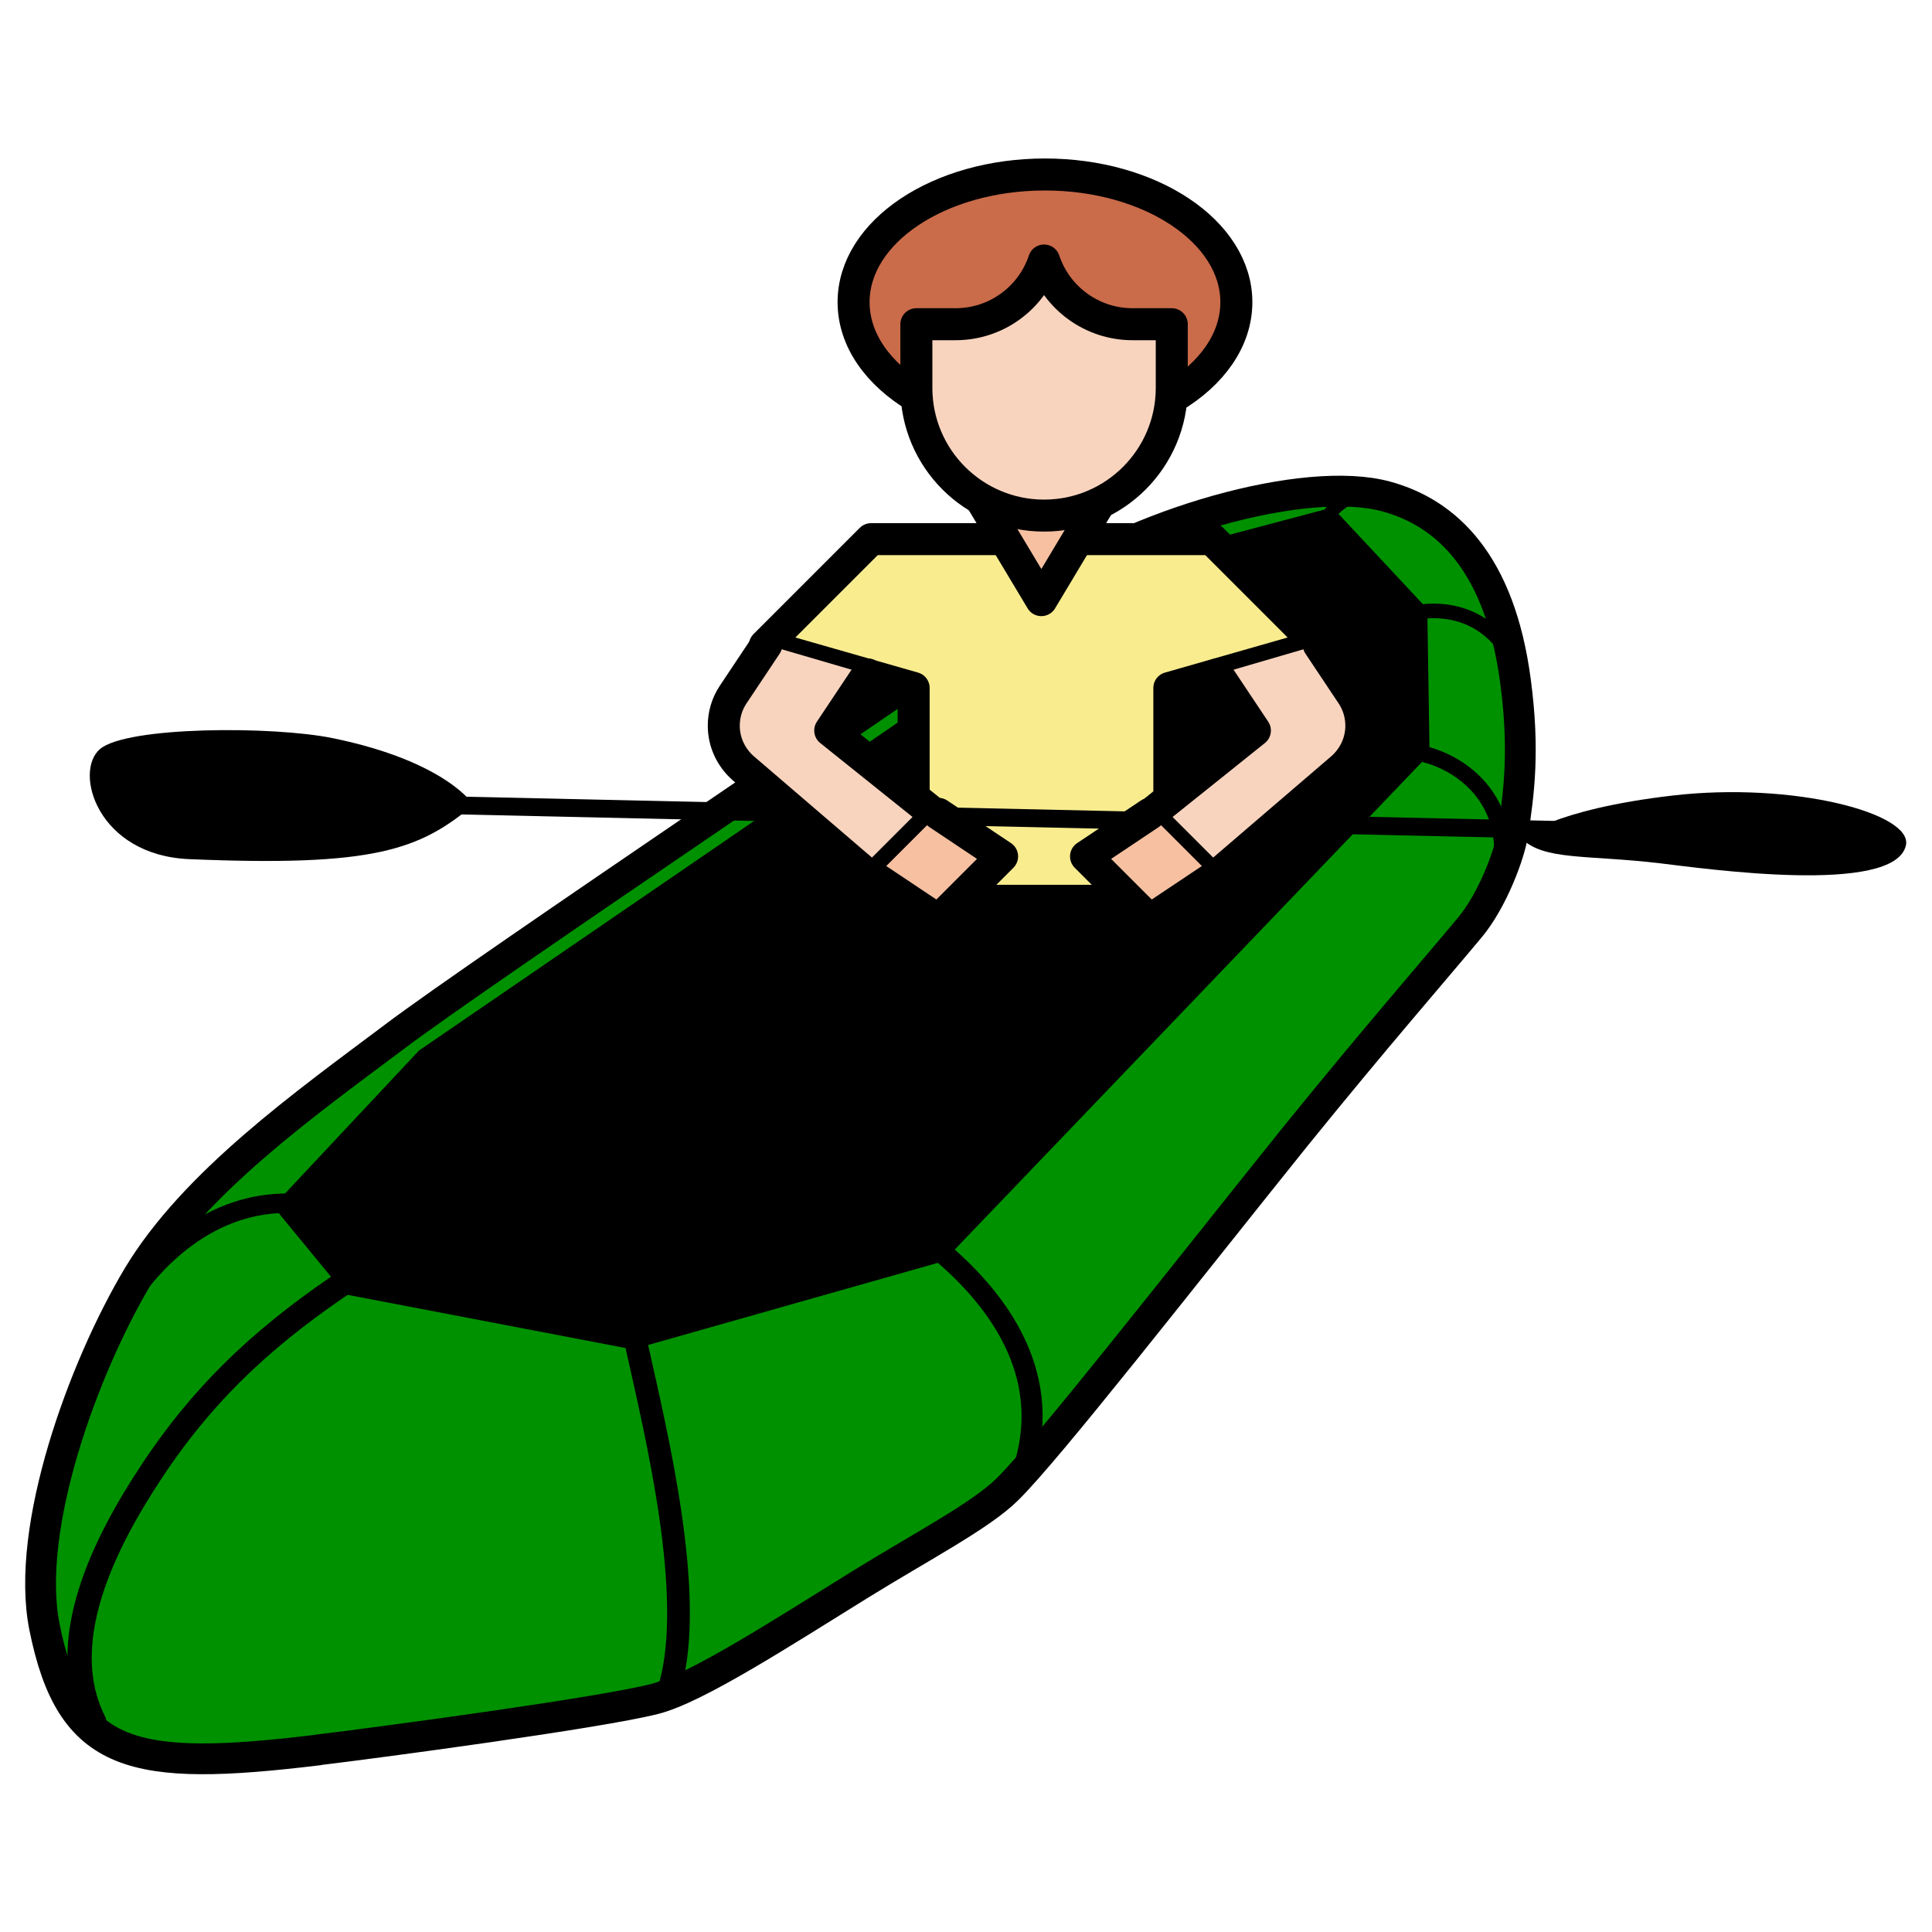 <svg width="512" height="512" version="1.1" viewBox="0 0 64 64" xml:space="preserve" xmlns="http://www.w3.org/2000/svg"><g transform="translate(-.314 1.66)"><path d="m10.9 56.3c1.87-0.224 9.26-1.21 11.1-1.68 1.38-0.352 4.19-2.17 6.82-3.8 2.02-1.25 3.98-2.27 4.86-3.14 1.36-1.34 5.64-6.83 9.55-11.7 2.64-3.26 4.52-5.41 5.77-6.91 0.743-0.886 1.32-2.41 1.43-3.13 0.195-1.3 0.396-2.71 0.086-5.04-0.517-3.9-2.27-5.56-4.27-6.11-2.69-0.744-8.39 0.893-11.6 3.22-3.19 2.33-18.4 12.5-21.3 14.7-2.89 2.17-6.61 4.81-8.47 7.92-1.8 3.02-3.74 8.32-3.09 11.6 0.878 4.37 2.89 4.83 9.07 4.08z" fill="#009100" stroke="#000" stroke-width="1.02"/><path d="m9.36 38.3 2.4 2.92 9.51 1.82 10.3-2.92 16.1-16.8-0.076-4.81-3.14-3.36-6.04 1.6-6.12 3.99-18.1 12.4z"/><g fill="none" stroke="#000" stroke-linecap="round" stroke-linejoin="round"><path d="m11.9 40.7c-2.49 1.66-4.66 3.5-6.56 6.38-1.55 2.34-3.24 5.65-1.91 8.29" stroke-width=".806"/><path d="m21.4 42.9c0.669 3.01 1.96 8.28 1.11 11.3" stroke-width=".752"/><path d="m9.9 38.2c-2.4-0.047-4.69 1.57-6.2 4.65" stroke-width=".644"/><path d="m31.6 39.9c1.76 1.52 3.54 3.9 2.68 6.91" stroke-width=".698"/><path d="m47.4 23.3c1.36 0.293 3.28 1.66 2.5 4.49" stroke-width=".537"/><path d="m47.4 18.6c1.19-0.136 2.68 0.293 3.37 2.39" stroke-width=".483"/><path d="m44.4 15.3c0.544-0.511 0.967-0.713 1.61-0.741" stroke-width=".43"/></g><g stroke="#000" stroke-linejoin="round"><g stroke-linecap="round" stroke-width="1.06"><path d="m33.4 16.2h-4.23l-3.52 3.52 4.93 1.41v7.05h8.47v-7.05l4.93-1.41-3.52-3.52h-4.23" fill="#f8ec8f"/><path d="m32.7 14.7 2.11 3.52 2.11-3.52" fill="#f6c0a1"/><path d="m30.7 11.5c-1.3-0.775-2.11-1.9-2.11-3.15 0-2.34 2.84-4.23 6.34-4.23 3.5 0 6.34 1.9 6.34 4.23 0 1.25-0.817 2.38-2.11 3.15" fill="#ca6b4a"/><path d="m34.9 6.97c-0.421 1.26-1.6 2.11-2.93 2.11h-1.3v2.11c0 2.34 1.9 4.23 4.23 4.23 2.34 0 4.23-1.9 4.23-4.23v-2.11h-1.3c-1.33 0-2.51-0.853-2.93-2.11z" fill="#f8d4bf"/></g><path d="m10 24.9 46.3 1.03" fill="none" stroke-width=".591"/><g stroke-linecap="round" stroke-width="1.06"><path d="m25.7 19.7-1.1 1.65c-0.202 0.303-0.31 0.66-0.31 1.03 0 0.54 0.235 1.05 0.646 1.41l4.29 3.68 2.11-2.11-3.52-2.82 1.24-1.86" fill="#f8d4bf"/><path d="m44 19.7 1.1 1.65c0.202 0.303 0.31 0.66 0.31 1.03 0 0.54-0.235 1.05-0.646 1.41l-4.29 3.68-2.11-2.11 3.52-2.82-1.24-1.86" fill="#f8d4bf"/><path d="m38.4 25.3-2.11 1.41 2.11 2.11 2.11-1.41" fill="#f6c0a1"/></g></g><path d="m16 25c-1.78 1.49-3.28 2.06-9.42 1.8-3.04-0.128-3.84-2.9-2.95-3.65 0.897-0.75 5.72-0.765 7.71-0.357 3.77 0.774 4.66 2.21 4.66 2.21z"/><path d="m50.7 26.1c0.741 0.754 2.16 0.549 4.6 0.837 1.43 0.169 7.78 1.08 8.15-0.595 0.233-1.06-3.73-2.11-7.72-1.65-3.99 0.463-5.03 1.4-5.03 1.4z"/><path d="m31.4 25.3 2.11 1.41-2.11 2.11-2.11-1.41" fill="#f6c0a1" stroke="#000" stroke-linecap="round" stroke-linejoin="round" stroke-width="1.06"/></g></svg>
